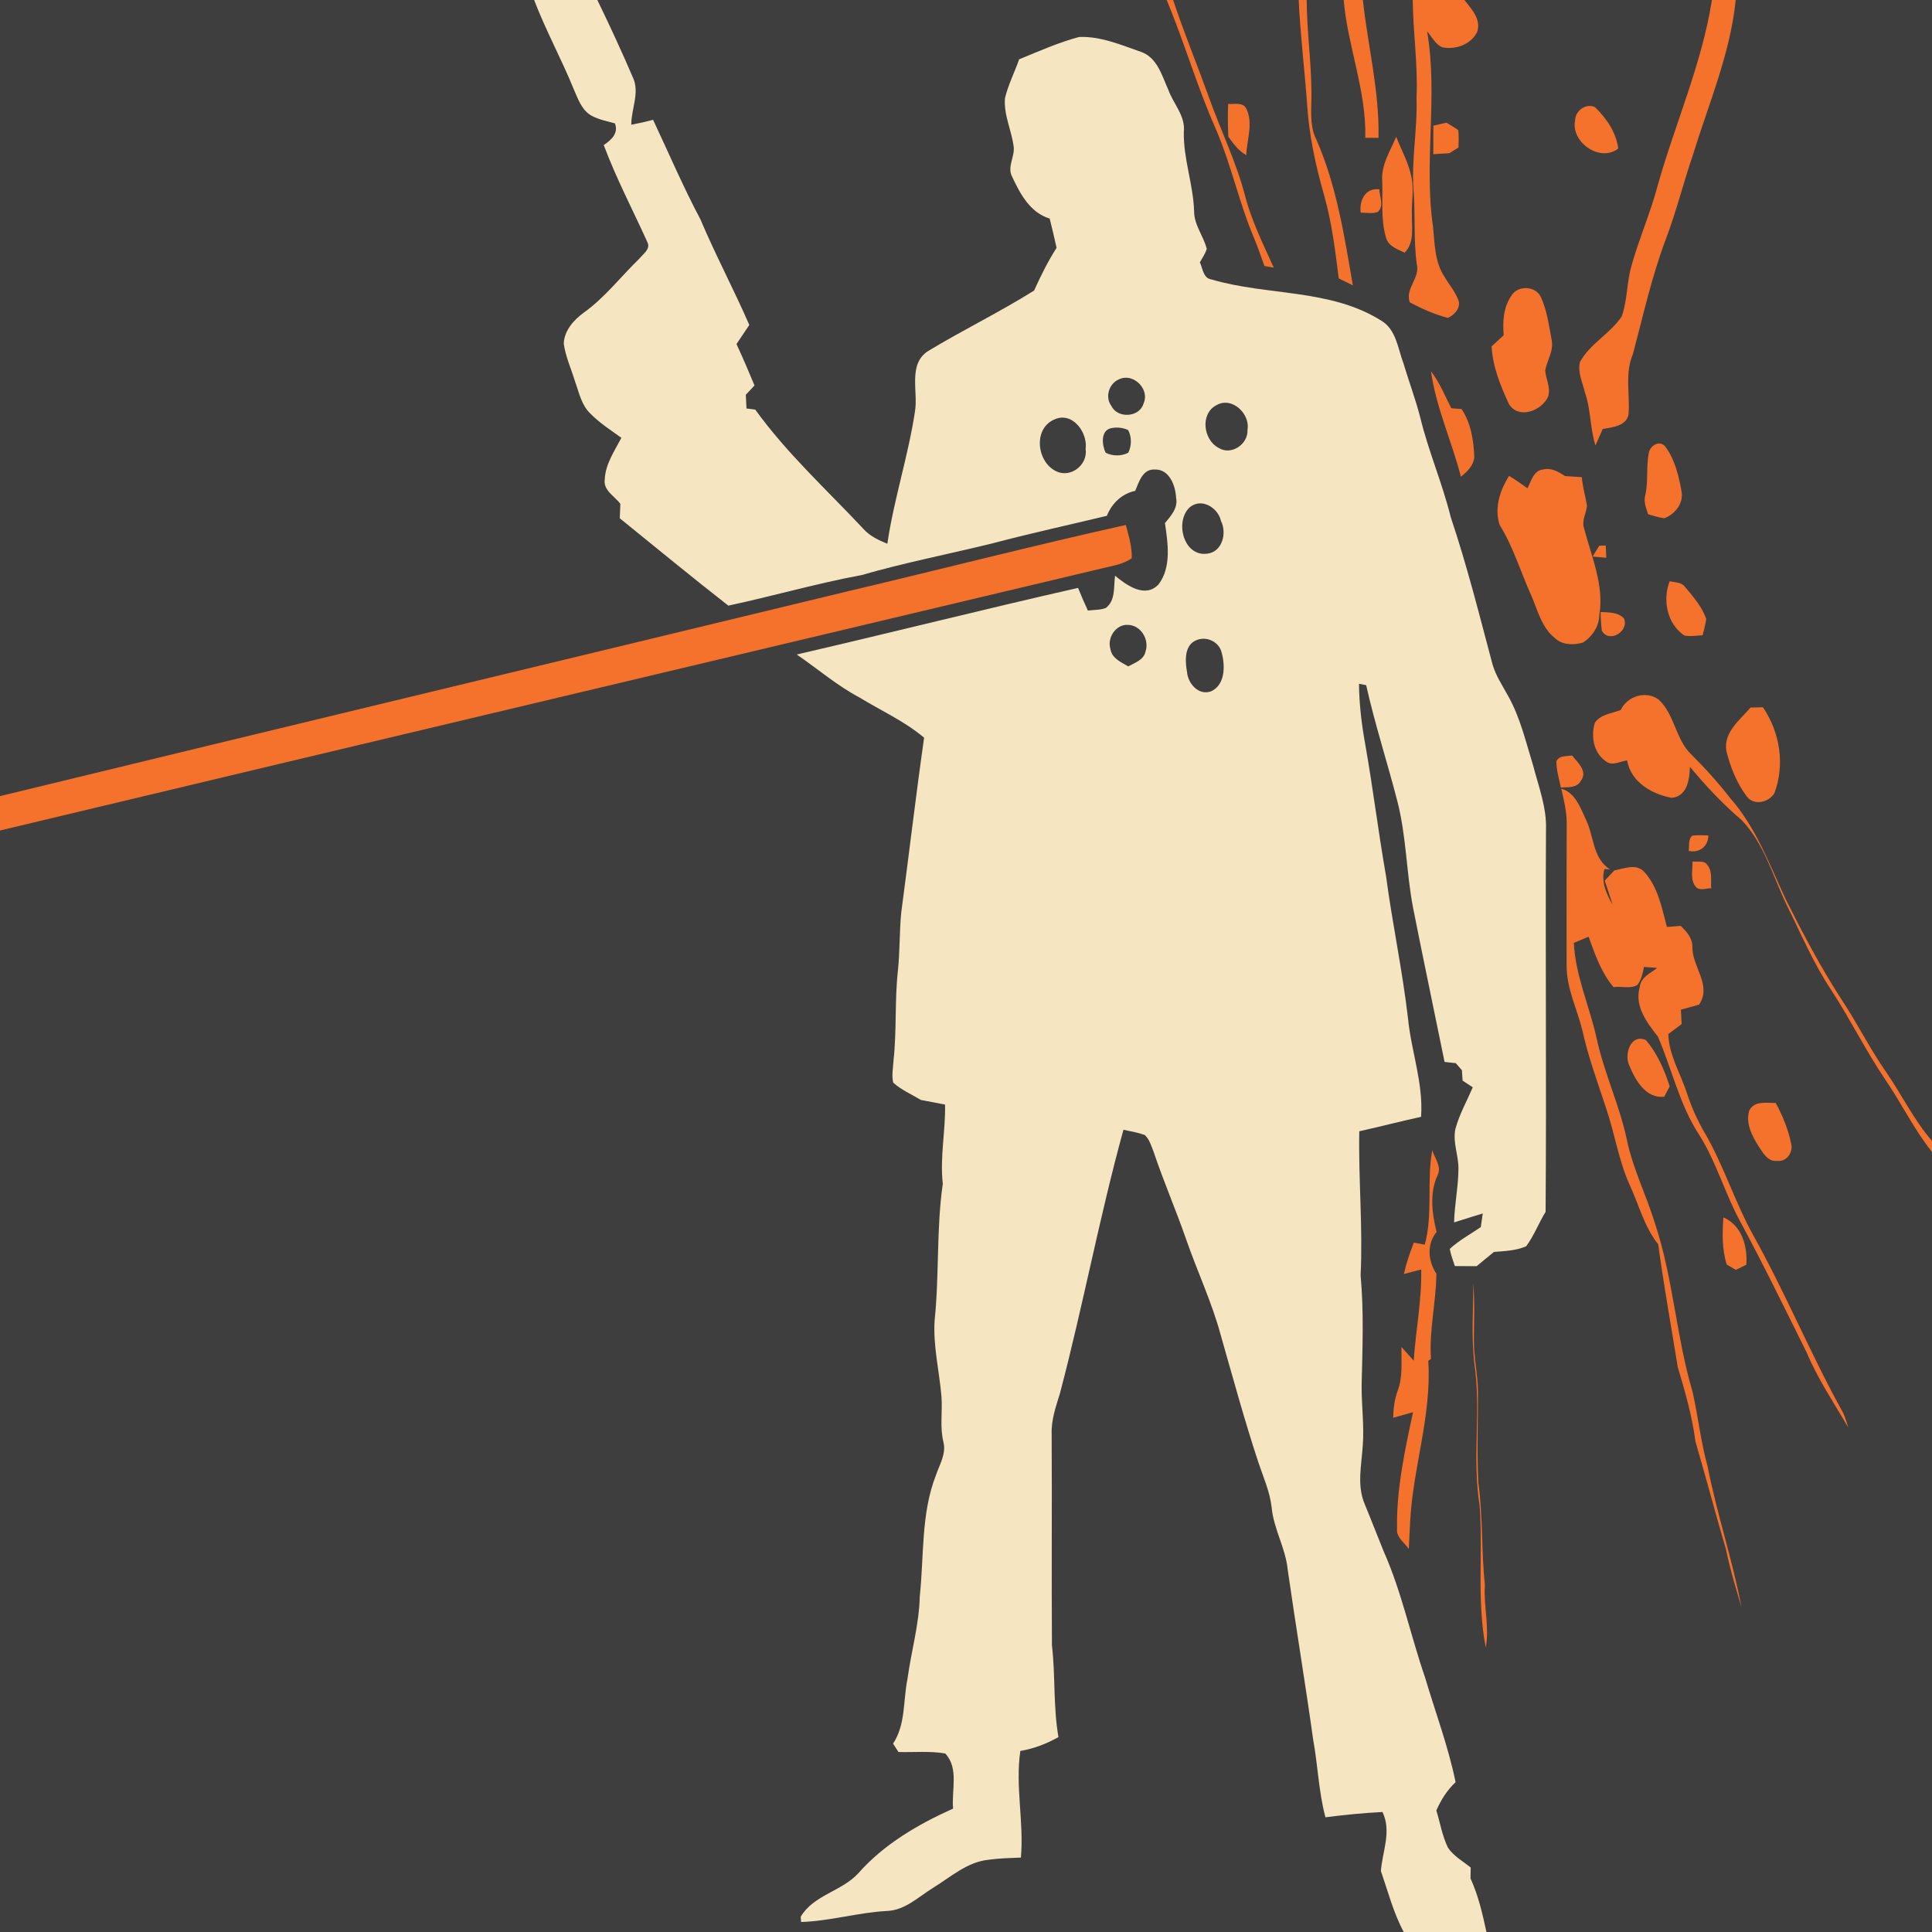 <?xml version="1.0" encoding="UTF-8" standalone="no"?>
<svg
   xmlns:dc="http://purl.org/dc/elements/1.1/"
   xmlns:cc="http://creativecommons.org/ns#"
   xmlns:rdf="http://www.w3.org/1999/02/22-rdf-syntax-ns#"
   xmlns:svg="http://www.w3.org/2000/svg"
   xmlns="http://www.w3.org/2000/svg"
   xmlns:sodipodi="http://sodipodi.sourceforge.net/DTD/sodipodi-0.dtd"
   xmlns:inkscape="http://www.inkscape.org/namespaces/inkscape"
   width="1280"
   height="1280"
   viewBox="0 0 1024 1024"
   version="1.1"
   id="svg2"
   inkscape:version="0.48.1 "
   sodipodi:docname="manual_cloaked_spy_kill.svg">
  <defs
     id="defs84" />
  <sodipodi:namedview
     pagecolor="#ffffff"
     bordercolor="#666666"
     borderopacity="1"
     objecttolerance="10"
     gridtolerance="10"
     guidetolerance="10"
     inkscape:pageopacity="0"
     inkscape:pageshadow="2"
     inkscape:window-width="1920"
     inkscape:window-height="1018"
     id="namedview82"
     showgrid="false"
     inkscape:snap-page="true"
     fit-margin-top="0"
     fit-margin-left="0"
     fit-margin-right="0"
     fit-margin-bottom="0"
     inkscape:zoom="0.6609375"
     inkscape:cx="466.00473"
     inkscape:cy="640"
     inkscape:window-x="-8"
     inkscape:window-y="-8"
     inkscape:window-maximized="1"
     inkscape:current-layer="layer1" />
  <g
     inkscape:groupmode="layer"
     id="layer1"
     inkscape:label="background">
    <rect
       style="fill:#3e3e3e;fill-opacity:1;fill-rule:nonzero;stroke:none"
       id="rect3070"
       width="1024"
       height="1024"
       x="0"
       y="2.2737368e-013" />
  </g>
  <g
     inkscape:groupmode="layer"
     id="layer2"
     inkscape:label="foreground">
    <path
       style="fill:#f5e5c1"
       d="m 283.1,0 c 6.16,16.12 14.5,31.3 21,47.3 2.18,5 4.14,10.76 9,13.8 3.98,2.24 8.49,3.1 12.85,4.3 1.94,5.4 -1.95,8.72 -5.95,11.5 6.6,17.64 15.39,34.36 23.15,51.5 1.8,3.62 -2.28,6.14 -4.2,8.6 -9.84,9.54 -18.25,20.59 -29.45,28.65 -5.38,3.88 -10.46,9.56 -10.7,16.5 0.96,6.9 3.95,13.31 5.95,19.95 2.14,5.88 3.4,12.55 8.1,17.05 4.9,5.02 10.84,8.82 16.5,12.9 -3.62,6.96 -8.46,13.85 -8.8,21.95 -1,5.84 5.21,8.95 8.25,13.05 -0.12,2.52 -0.2,5.09 -0.3,7.65 19.14,15.5 38.11,31.16 57.55,46.3 23.64,-5.06 46.87,-11.8 70.65,-16.2 22.84,-6.62 46.22,-11.12 69.3,-16.8 20.1,-5.32 40.43,-9.74 60.65,-14.6 2.7,-6.66 7.91,-11.71 15.05,-13.25 1.96,-4.66 3.94,-11.64 10.3,-11.3 7.78,-0.3 11.05,8.51 11.35,14.95 1.14,5.42 -2.74,9.63 -5.9,13.45 1.56,10.6 3.54,23.36 -3.4,32.5 -7.16,7.52 -16.85,0.48 -23.05,-4.6 -0.78,5.72 0.37,13.11 -4.85,17.05 -3.02,1.24 -6.37,0.98 -9.55,1.4 -1.82,-3.96 -3.58,-7.96 -5.2,-12 -49.82,11.28 -99.32,23.8 -149.1,35.3 11.02,7.56 21.24,16.38 33.1,22.7 11.52,7.06 24.02,12.62 34.4,21.4 -4.4,30.94 -8.03,61.94 -12.15,92.9 -0.94,10.06 -0.68,20.19 -1.7,30.25 -1.8,15.86 -0.61,31.89 -2.35,47.75 -0.2,3.94 -1.08,7.98 -0.2,11.9 4.32,3.9 9.74,6.22 14.7,9.2 4.26,0.78 8.54,1.65 12.8,2.45 0.28,14.02 -2.78,27.91 -1.2,41.95 -3.46,24.12 -1.81,48.52 -4.35,72.7 -0.8,13.46 2.51,26.66 3.65,40 0.6,8.02 -0.9,16.18 1,24.1 1.68,6.3 -2.06,12.09 -4,17.85 -7.9,20.38 -6.2,42.64 -8.5,64 -0.3,14.82 -4.52,29.1 -6.5,43.7 -2.36,11.52 -0.89,24.14 -7.65,34.4 0.72,1.1 2.13,3.35 2.85,4.45 8.26,0.24 16.62,-0.64 24.8,0.8 7.36,7.76 3.25,19.6 4.15,29.2 -18.56,8.34 -36.74,18.91 -50.3,34.35 -8.74,9.48 -23.67,11.47 -30.45,22.95 l 0.2,2.8 c 15.34,-0.48 30.23,-5.05 45.55,-5.85 9.46,-0.34 16.55,-7.38 24.15,-12.1 9.44,-5.76 18.24,-13.89 29.7,-15.05 5.66,-0.78 11.4,-0.91 17.1,-1.15 1.66,-18.86 -3.06,-37.8 -0.3,-56.5 7.12,-1.2 13.92,-3.83 20.2,-7.35 -2.8,-16.12 -1.57,-32.5 -3.45,-48.7 -0.26,-37.32 0.07,-74.68 -0.15,-112 -0.26,-7.46 2.26,-14.5 4.4,-21.5 12.22,-46.34 20.93,-93.5 33.65,-139.7 3.76,0.8 7.61,1.45 11.25,2.75 2.56,2.26 3.44,5.74 4.7,8.8 5.2,15.58 11.77,30.65 17.15,46.15 5.94,17.26 13.85,33.79 18.55,51.45 6.44,22.46 12.56,45.07 19.9,67.25 2.64,7.82 6.02,15.42 7,23.7 1.02,11.42 7.36,21.53 8.5,32.95 4.3,30.1 9.3,60.05 13.5,90.15 2.5,13.68 2.92,27.72 6.5,41.2 10.04,-1.28 20.13,-2.3 30.25,-2.8 4.92,10.26 -0.03,20.81 -0.85,31.25 3.74,10.84 6.64,22.17 12.1,32.35 l 41.9,0 1.95,0 c -2.1,-9.66 -4.31,-19.38 -8.45,-28.4 0.02,-1.44 0.08,-4.36 0.1,-5.8 -4.14,-3.3 -9.07,-6.02 -12.05,-10.5 -3.04,-6.22 -4.13,-13.14 -6.15,-19.7 2.44,-5.6 5.7,-10.84 10.2,-15 -3.88,-18.92 -10.72,-37.07 -16.2,-55.55 -7.64,-22.14 -12.36,-45.27 -21.9,-66.75 -3.46,-8.44 -6.7,-16.98 -10.2,-25.4 -4.08,-9.84 -1.52,-20.6 -0.9,-30.8 0.82,-10.76 -0.74,-21.46 -0.6,-32.2 0.44,-19.3 1.23,-38.64 -0.55,-57.9 1.24,-25.48 -1.18,-50.92 -0.7,-76.4 10.94,-2.42 21.79,-5.27 32.75,-7.65 1.28,-17.82 -5.25,-34.81 -6.95,-52.35 -2.94,-25.3 -8.29,-50.23 -11.65,-75.45 -4.1,-23.26 -6.91,-46.71 -11.05,-69.95 -1.88,-10.5 -3.17,-21.12 -3.25,-31.8 0.96,0.18 2.84,0.57 3.8,0.75 4.64,20.76 11.25,41 16.55,61.6 4.72,18.36 4.73,37.5 8.25,56.1 5.4,27.36 11.21,54.66 16.75,82 1.96,0.22 3.95,0.43 5.95,0.65 0.82,0.94 2.43,2.81 3.25,3.75 0.1,1.38 0.25,4.12 0.35,5.5 1.78,1.2 3.6,2.35 5.4,3.55 -3.14,7.3 -7.12,14.33 -9.2,22.05 -1.56,7.24 1.82,14.29 1.6,21.55 -0.1,9.36 -2.08,18.62 -2.3,28 5.08,-1.56 10.12,-3.23 15.2,-4.75 l -1.05,7.25 c -5.52,3.76 -11.53,6.99 -16.45,11.55 0.6,3.12 1.7,6.1 2.7,9.1 3.86,0.02 7.69,0.03 11.55,0.05 3.02,-2.54 6.12,-5.05 9.2,-7.55 5.74,-0.48 11.67,-0.64 17.05,-3 4.18,-5.62 6.64,-12.31 10.3,-18.25 0.5,-67.44 -0.14,-134.91 0.2,-202.35 0.48,-11.74 -3.83,-22.8 -6.75,-34 -3.88,-12.56 -6.85,-25.61 -13.35,-37.15 -2.98,-5.44 -6.51,-10.7 -8.25,-16.7 -6.94,-26.08 -13.48,-52.3 -22.1,-77.9 -4.42,-17.94 -11.84,-34.99 -16.2,-52.95 -2.5,-9.76 -6.07,-19.21 -8.95,-28.85 -2.94,-7.8 -3.82,-17.79 -11.7,-22.45 -27.08,-17.02 -60.41,-13.09 -90.05,-21.85 -4.38,-0.68 -4.54,-5.79 -6.1,-9.05 1.28,-2.32 2.87,-4.57 3.65,-7.15 -1.7,-6.8 -6.66,-12.56 -6.7,-19.8 -0.4,-14.24 -5.75,-27.9 -5.45,-42.2 0.92,-8.46 -5.5,-14.79 -8.2,-22.25 -3.36,-7.44 -5.86,-17.17 -14.5,-20.15 -10.56,-3.68 -21.44,-8.38 -32.8,-7.9 -10.94,2.9 -21.34,7.57 -31.8,11.85 -2.4,6.9 -5.8,13.46 -7.5,20.6 -0.74,8.94 3.61,17.23 4.65,25.95 0.5,5.2 -3.49,10.45 -0.95,15.45 4.26,9.16 9.6,19.28 20,22.4 1.26,5.16 2.55,10.3 3.65,15.5 -4.58,7.2 -8.4,14.85 -11.9,22.65 -18.26,11.44 -37.66,20.88 -56.1,32 -10.92,6.9 -5.27,21.54 -7.05,32.1 -3.56,23.6 -11.17,46.44 -14.65,70.1 -4.58,-1.9 -9.26,-4.02 -12.6,-7.8 -19.48,-20.78 -40.68,-40.1 -57.4,-63.3 -1.16,-0.14 -3.49,-0.46 -4.65,-0.6 -0.12,-2.42 -0.25,-4.83 -0.35,-7.25 1.52,-1.66 3.06,-3.29 4.6,-4.95 -3.04,-7.38 -6.21,-14.71 -9.55,-21.95 2.26,-3.34 4.54,-6.72 6.8,-10.1 -8.2,-18.84 -17.88,-37.01 -25.9,-55.95 -9.14,-17.24 -16.82,-35.16 -25.1,-52.8 -3.82,1.04 -7.67,1.88 -11.55,2.6 -0.08,-8.4 4.69,-17.15 0.75,-25.25 C 329.45,27.09 323.14,13.46 316.6,0 l -33.5,0 z m 314,200.2 c 6.298,0.304 11.887,7.416 9,13.7 -2.14,7.34 -13.68,8.07 -17,1.35 -3.54,-4.7 -1.41,-11.81 3.85,-14.15 0.95,-0.463 1.931,-0.753 2.9,-0.85 0.424,-0.042 0.83,-0.07 1.25,-0.05 z m 52.25,13.25 c 6.822,-0.046 13.101,7.463 11.85,14.45 0.38,7.54 -8.6,13.63 -15.2,9.55 -8.22,-4.18 -10.03,-18.05 -1.35,-22.65 1.549,-0.919 3.126,-1.339 4.7,-1.35 z m -85.65,7.9 c 7.244,0.491 12.707,9.338 11.7,16.65 1.14,7.52 -6.27,14.34 -13.65,12.5 -11.76,-3.32 -14.98,-22.58 -3.3,-28 1.808,-0.896 3.578,-1.263 5.25,-1.15 z m 27.35,5.3 c 2.359,-0.157 4.755,0.295 6.9,1.3 1.92,3.68 1.89,8.3 0.05,12 -3.66,1.94 -8.27,1.85 -11.95,0.05 -2,-3.98 -2.79,-11.68 2.65,-13 0.765,-0.18 1.564,-0.298 2.35,-0.35 z m 44.7,40.15 c 5.124,-0.225 10.275,4.13 11.4,9.35 3.24,6.4 0.71,16.36 -7.25,17.3 -12.78,1.8 -17.46,-17.53 -9.1,-24.75 1.555,-1.22 3.242,-1.825 4.95,-1.9 z m -39.05,64.4 c 0.388,-0.032 0.797,-0.026 1.2,0 6.78,0.14 11.39,7.86 9.25,14.1 -0.88,4.48 -5.65,5.96 -9.15,7.9 -3.8,-2.24 -8.73,-4.28 -9.45,-9.2 -1.762,-5.569 2.324,-12.325 8.15,-12.8 z m 41.15,7.35 c 4.442,-0.004 8.758,3 9.7,7.55 1.86,6.82 1.86,16.82 -5.6,20.3 -6.66,2.44 -12.28,-4.08 -12.8,-10.2 -1.08,-6 -1.57,-14.85 5.65,-17.15 1.001,-0.341 2.025,-0.499 3.05,-0.5 z"
       id="path6"
       inkscape:connector-curvature="0" />
    <path
       d="m 618.36,0 3.42,0 c 5.66,17.08 12.54,33.72 18.64,50.66 6.24,17.74 14.68,34.72 19.46,52.98 3.44,13.34 9.6,25.7 15.24,38.22 -1.66,-0.3 -3.32,-0.58 -4.96,-0.88 -1.74,-5 -3.52,-9.98 -5.52,-14.9 C 656.66,107.24 652.5,87.02 644.34,68.22 634.46,45.96 627.76,22.44 618.36,0 z"
       id="path10"
       inkscape:connector-curvature="0"
       style="fill:#f4722b" />
    <path
       d="m 688.34,0 4.22,0 c 0.1,16.06 2.36,32 2.52,48.04 0.28,8.68 -1.46,17.92 2.64,25.98 10.74,24.5 14.82,51.08 19.32,77.22 -2.52,-1.22 -4.98,-2.44 -7.48,-3.68 -1.84,-14.68 -3.64,-29.42 -7.64,-43.7 -4.7,-16.24 -8.24,-32.9 -9.22,-49.82 C 691.38,36.02 689.16,18.06 688.34,0 z"
       id="path12"
       inkscape:connector-curvature="0"
       style="fill:#f4722b" />
    <path
       d="m 712.18,0 10.18,0 c 2.62,24.36 8.84,48.48 8.28,73.08 -2.34,-0.02 -4.68,-0.02 -7,-0.04 0.62,-24.9 -9.32,-48.4 -11.46,-73.04 z"
       id="path14"
       inkscape:connector-curvature="0"
       style="fill:#f4722b" />
    <path
       d="m 748.78,0 27.38,0 c 3.8,4.78 9.18,10.46 6.68,17.12 -3.36,6.58 -11.66,9.48 -18.64,7.88 -3.5,-1.72 -5.38,-5.5 -7.8,-8.4 5.86,34.28 -1.84,69.18 3.12,103.5 0.94,8.96 0.84,18.64 6,26.42 2.56,4.44 6.16,8.4 7.72,13.36 0.66,3.9 -2.58,7.12 -5.84,8.62 -7,-1.84 -13.74,-4.84 -20.14,-8.2 -2.8,-7.12 5.56,-12.98 3.66,-20.3 -1.8,-13.24 -0.66,-26.6 -1.76,-39.88 -1.06,-16.1 2.2,-32.08 1.62,-48.2 0.84,-17.36 -1.84,-34.58 -2,-51.92 z"
       id="path16"
       inkscape:connector-curvature="0"
       style="fill:#f4722b" />
    <path
       d="m 907.36,0 12.6,0 c -2.86,28.44 -14.3,54.88 -22.62,81.94 -5.14,14.98 -8.9,30.4 -14.56,45.2 -7.38,19.72 -11.92,40.3 -17.32,60.6 -4.38,10.2 -1.46,21.3 -2.3,31.96 -1.2,6.2 -8.68,6.76 -13.7,7.68 -1.28,2.9 -2.56,5.82 -3.82,8.74 -2.92,-9.16 -2.42,-19 -5.58,-28.1 -1.28,-5.24 -3.92,-10.62 -2.68,-16.1 5.34,-9.8 16.06,-15.04 22.14,-24.18 3.08,-8.56 2.66,-17.9 5.12,-26.62 4.04,-14.56 10.22,-28.42 14.04,-43.04 9.24,-32.8 23.36,-64.24 28.68,-98.08 z"
       id="path18"
       inkscape:connector-curvature="0"
       style="fill:#f4722b" />
    <path
       d="m 650.96,55.06 c 3.28,0.34 7.8,-1.16 9.66,2.6 3.72,7.74 0.22,16.5 -0.06,24.6 -4.12,-2.28 -6.82,-6.14 -9.54,-9.8 -0.22,-5.8 -0.38,-11.6 -0.06,-17.4 z"
       id="path20"
       inkscape:connector-curvature="0"
       style="fill:#f4722b" />
    <path
       d="m 834.82,63.86 c 0,-5.08 5.76,-9.38 10.56,-7.06 6.1,5.88 11.18,13.32 12.34,21.9 -9.58,7.62 -25.22,-3.32 -22.9,-14.84 z"
       id="path22"
       inkscape:connector-curvature="0"
       style="fill:#f4722b" />
    <path
       d="m 759.72,66.6 c 1.74,-0.4 5.22,-1.18 6.94,-1.58 2.08,1.3 4.24,2.52 6.26,3.94 0.36,3.06 0.18,6.16 0.1,9.24 -1.2,0.76 -3.62,2.26 -4.82,3 -2.12,0.14 -6.38,0.4 -8.52,0.52 -0.02,-5.04 0.04,-10.08 0.04,-15.12 z"
       id="path24"
       inkscape:connector-curvature="0"
       style="fill:#f4722b" />
    <path
       d="m 732.62,96.12 c -0.74,-8.64 4.24,-15.98 7.38,-23.62 2.86,7.18 6.72,14.06 8.18,21.72 1.3,6.54 -0.1,13.18 0.16,19.78 -0.14,6.8 1.48,14.56 -3.86,19.92 -3.84,-1.86 -8.72,-3.4 -9.9,-8.08 -2.84,-9.6 -1.6,-19.84 -1.96,-29.72 z"
       id="path26"
       inkscape:connector-curvature="0"
       style="fill:#f4722b" />
    <path
       d="m 721.2,112.76 c -0.86,-6.32 2.32,-13.32 9.88,-12.42 0.08,3.92 2.66,8.8 -0.78,11.94 -2.86,1.2 -6.1,0.34 -9.1,0.48 z"
       id="path28"
       inkscape:connector-curvature="0"
       style="fill:#f4722b" />
    <path
       d="m 800.98,156.88 c 3.3,-5.88 13.14,-5.52 15.82,0.78 3.18,7.04 4.16,14.86 5.58,22.4 1.3,5.76 -2.4,10.84 -3.4,16.3 0.4,4.58 2.94,9.08 1.62,13.72 -3.28,7.58 -15.7,12.46 -20.88,4.02 -4.42,-9.64 -8.6,-19.8 -9.14,-30.52 2.1,-1.98 4.24,-3.94 6.4,-5.9 -0.58,-7.14 -0.2,-14.7 4,-20.8 z"
       id="path30"
       inkscape:connector-curvature="0"
       style="fill:#f4722b" />
    <path
       d="m 758.46,196.82 c 4.62,5.92 7.34,12.96 10.78,19.56 1.36,0.1 4.06,0.32 5.4,0.42 4.98,7.36 6.36,16.42 6.76,25.12 -0.16,4.66 -3.68,8.04 -7.1,10.74 -4.8,-18.78 -13.14,-36.54 -15.84,-55.84 z"
       id="path32"
       inkscape:connector-curvature="0"
       style="fill:#f4722b" />
    <path
       d="m 873.88,240.2 c 0.68,-4.28 6.22,-7.38 9.12,-3 4.76,6.62 6.76,14.94 8.18,22.88 1.4,6.42 -3.22,12.46 -9.08,14.6 -2.94,-0.38 -5.76,-1.32 -8.6,-2.1 -1.02,-3.4 -2.54,-6.86 -1.38,-10.44 1.54,-7.22 0.34,-14.72 1.76,-21.94 z"
       id="path42"
       inkscape:connector-curvature="0"
       style="fill:#f4722b" />
    <path
       d="m 809.6,258.8 c 1.92,-3.86 3.32,-9.6 8.48,-10 4.26,-0.98 8.04,1.36 11.48,3.52 2.94,0.18 5.9,0.38 8.86,0.58 0.34,5.14 1.9,10.04 2.72,15.1 -0.38,4.02 -2.9,7.9 -1.56,11.98 3.92,15.04 10.74,30.18 8.08,46.08 -0.14,6.02 -3.76,11.42 -8.76,14.56 -4.96,1.44 -11.06,1.26 -14.96,-2.58 -7.06,-5.72 -9.02,-15.02 -12.56,-22.92 -5.54,-12.36 -9.42,-25.5 -16.62,-37.04 -2.76,-9.14 0.2,-18.06 5.08,-25.86 3.36,2 6.54,4.32 9.76,6.58 z"
       id="path44"
       inkscape:connector-curvature="0"
       style="fill:#f4722b" />
    <path
       d="m 450.22,313.18 c 48.86,-11.54 97.5,-24.04 146.5,-34.94 1.52,5.76 3.34,11.6 3.14,17.62 -2.36,1.7 -5.1,2.74 -7.88,3.52 C 394.66,346.34 197.26,393.02 0,440.18 L 0,421.96 C 150.02,385.48 300.16,349.48 450.22,313.18 z"
       id="path48"
       inkscape:connector-curvature="0"
       style="fill:#f4722b" />
    <path
       d="m 847.62,289.26 c 0.86,-0.04 2.6,-0.1 3.46,-0.12 0.08,2.16 0.2,4.32 0.3,6.5 -2.44,-0.22 -4.86,-0.44 -7.26,-0.66 0.86,-1.42 2.62,-4.28 3.5,-5.72 z"
       id="path50"
       inkscape:connector-curvature="0"
       style="fill:#f4722b" />
    <path
       d="m 884.96,308.04 c 2.76,0.7 6.18,0.42 8.08,2.98 4.38,5.18 9.02,10.5 11.3,17 -0.38,2.94 -1.22,5.8 -1.92,8.68 -3.24,0.14 -6.54,0.78 -9.74,0.14 -9.14,-6.38 -11.58,-18.68 -7.72,-28.8 z"
       id="path52"
       inkscape:connector-curvature="0"
       style="fill:#f4722b" />
    <path
       d="m 848.36,324.36 c 4.28,0.3 9.2,-0.02 12.4,3.46 2.84,6.8 -7.96,13.42 -11.78,6.38 -0.38,-3.26 -0.58,-6.56 -0.62,-9.84 z"
       id="path54"
       inkscape:connector-curvature="0"
       style="fill:#f4722b" />
    <path
       d="m 859.04,376.3 c 3.52,-7.44 13.32,-10.42 20.08,-5.52 8.5,7.82 8.86,20.9 17.16,28.96 7.4,7.32 14.38,15.06 20.78,23.3 13.7,15.5 20.82,35.24 29.46,53.72 9.06,18.02 18.46,35.9 29.44,52.86 8.36,12.52 15,26.08 23.62,38.44 8.36,12.06 14.74,25.5 24.42,36.66 l 0,5.82 c -9.4,-11.72 -15.92,-25.32 -24.34,-37.7 -10.66,-15.68 -19.04,-32.74 -29.4,-48.62 -9.3,-13.98 -15.76,-29.5 -23.24,-44.46 -7.32,-15.26 -11.9,-32.56 -23.86,-45.04 -10.04,-8.54 -19.04,-18.16 -27.46,-28.28 -0.22,6.66 -1.36,15.56 -9.62,16.44 -10.54,-1.92 -21.7,-8.36 -23.68,-19.86 -3.78,0.54 -8.22,3.32 -11.56,0.24 -6.28,-4.42 -7.68,-13.18 -5.54,-20.14 2.96,-4.56 9.06,-4.98 13.74,-6.82 z"
       id="path60"
       inkscape:connector-curvature="0"
       style="fill:#f4722b" />
    <path
       d="m 914.98,397.94 c -1.46,-9.96 7.16,-16.26 12.86,-22.94 1.64,-0.02 4.92,-0.1 6.56,-0.12 9,13.24 11.76,30.42 6.06,45.52 -2.98,4.98 -10.88,6.78 -14.66,1.7 -5.32,-7.04 -8.7,-15.64 -10.82,-24.16 z"
       id="path62"
       inkscape:connector-curvature="0"
       style="fill:#f4722b" />
    <path
       d="m 824.92,403.46 c 1.56,-3.24 5.4,-2.46 8.32,-3.06 2.9,3.76 8.46,8.34 4.68,13.4 -2.14,3.96 -6.84,3.38 -10.62,3.6 -1,-4.6 -2.38,-9.18 -2.38,-13.94 z"
       id="path64"
       inkscape:connector-curvature="0"
       style="fill:#f4722b" />
    <path
       d="m 827.52,418.02 c 7.34,2.04 9.98,9.82 12.88,15.98 4.54,8.98 3.52,20.9 12.98,26.82 l -3.02,-0.2 c -1.84,6.8 1.08,13.12 4.34,18.94 -1.22,-4.32 -2.82,-8.54 -4.16,-12.82 1.68,-1.82 3.4,-3.62 5.12,-5.42 5.26,-0.92 11.58,-3.86 15.9,0.86 7.2,7.96 9.28,19.04 11.92,29.12 2.44,-0.2 4.88,-0.38 7.34,-0.56 3.08,3.06 6.32,6.52 6.18,11.2 -0.14,10.58 10.48,20.18 3.54,30.56 -3.22,0.86 -6.42,1.76 -9.62,2.66 0.12,2.54 0.24,5.08 0.38,7.62 -2.36,1.78 -4.72,3.56 -7.08,5.32 0.38,11.4 6.68,21.12 10.02,31.72 2.36,7.14 5.46,14.02 9.24,20.52 10.08,17.28 15.96,36.58 25.62,54.08 17.22,30.8 30.66,63.54 47.78,94.4 1.2,2.48 1.92,5.14 2.74,7.8 -7.62,-13.1 -16.14,-25.72 -22.04,-39.74 -11.5,-23.16 -22.8,-46.42 -35.08,-69.18 -8.22,-14.92 -12.68,-31.64 -21.82,-46.08 -10.46,-15.94 -14.5,-34.94 -21.98,-52.24 -5.84,-7.34 -12.46,-16.14 -9.62,-26.14 0.5,-5.26 5.58,-7.34 9.26,-10.2 -2.34,-0.2 -4.66,-0.38 -6.98,-0.58 -0.66,3.34 -1.34,6.74 -3.44,9.5 -3.5,2.4 -8.58,0.56 -12.7,1.26 -6.54,-7.74 -9.84,-17.36 -13.22,-26.74 -2.62,1.08 -5.24,2.18 -7.84,3.26 0.86,17.4 8.26,33.44 12.02,50.26 3.92,18.5 12.24,35.7 16.12,54.2 3.16,15.22 10.24,29.16 14.78,43.94 9.78,29.22 11.32,60.38 20.1,89.86 2.86,12.98 4.3,26.24 7.86,39.08 4.92,25.24 13.26,49.68 18,74.94 -2.9,-10.12 -6.1,-20.2 -8.16,-30.54 -5.6,-19.1 -10.68,-38.36 -16.26,-57.46 -1.74,-13.48 -5.5,-26.5 -9.38,-39.48 -3.48,-21.66 -7.42,-43.26 -10.34,-65 -7.38,-9.26 -10.24,-20.94 -15.14,-31.52 -5.8,-12.82 -7.84,-26.86 -12.32,-40.14 -4.5,-13.82 -9.62,-27.48 -12.74,-41.72 -2.8,-11.38 -8.36,-22.24 -8.36,-34.18 -0.06,-25.34 -0.04,-50.7 0.04,-76.04 -0.02,-6.1 -1.54,-12.02 -2.86,-17.92 z"
       id="path66"
       inkscape:connector-curvature="0"
       style="fill:#f4722b" />
    <path
       d="m 896.96,442.92 c 2.8,-0.34 5.66,-0.24 8.5,-0.12 -0.02,5.82 -4.78,9.46 -10.42,8.2 0.44,-2.7 -0.44,-6.06 1.92,-8.08 z"
       id="path68"
       inkscape:connector-curvature="0"
       style="fill:#f4722b" />
    <path
       d="m 897.06,456.58 c 2.62,0.46 6.34,-0.82 7.98,2.02 2.78,3.44 1.52,8.18 1.96,12.22 -2.48,-0.08 -5.34,1.2 -7.6,-0.18 -3.92,-3.66 -2.16,-9.38 -2.34,-14.06 z"
       id="path70"
       inkscape:connector-curvature="0"
       style="fill:#f4722b" />
    <path
       d="m 863.56,564.76 c -2.84,-5.92 0.74,-17.14 8.84,-13.48 6,7.08 9.76,15.74 12.58,24.5 -0.72,1.38 -2.18,4.14 -2.9,5.52 -9.82,1.06 -15.3,-8.8 -18.52,-16.54 z"
       id="path72"
       inkscape:connector-curvature="0"
       style="fill:#f4722b" />
    <path
       d="m 927.1,588.74 c 2.58,-5.5 9.16,-4.06 14.06,-4.16 3.66,6.74 6.62,13.94 8.16,21.48 1.26,4.52 -2.36,9.9 -7.28,9.2 -4.92,0.7 -7.5,-4.08 -9.82,-7.5 -3.54,-5.58 -7.08,-12.22 -5.12,-19.02 z"
       id="path74"
       inkscape:connector-curvature="0"
       style="fill:#f4722b" />
    <path
       d="m 755.14,659.7 c 4.5,-16.38 0.94,-33.5 3.98,-50.1 1.22,4.22 5.06,8.62 2.9,13.14 -4.42,9.52 -3.06,20.36 -0.6,30.22 -5.32,6.44 -4.52,15.44 -0.12,22.14 -0.1,15.1 -3.9,29.94 -2.86,45.1 -0.36,0.28 -1.06,0.84 -1.42,1.1 1.88,28.7 -8.08,56.34 -9.58,84.8 -0.24,4.98 -0.48,9.92 -0.76,14.9 -2.3,-3.46 -6.84,-6.26 -6.22,-10.96 -0.34,-20.8 4.16,-41.34 8.48,-61.58 -3.52,1.02 -7.04,2.02 -10.54,3 0.1,-4.88 0.72,-9.76 2.4,-14.34 2.8,-7.44 1.88,-15.44 1.98,-23.2 2.16,2.42 4.34,4.84 6.52,7.26 1.08,-16.14 4.34,-32.12 3.96,-48.36 -3.08,0.8 -6.12,1.64 -9.18,2.44 1.26,-5.68 3.16,-11.2 5.28,-16.62 1.44,0.26 4.34,0.8 5.78,1.06 z"
       id="path76"
       inkscape:connector-curvature="0"
       style="fill:#f4722b" />
    <path
       d="m 913.44,645.24 c 9.82,4.28 12.8,15.2 12.18,25.06 -1.4,0.68 -4.18,2.06 -5.58,2.76 -1.22,-0.7 -3.64,-2.1 -4.86,-2.82 -2.5,-8.1 -2.36,-16.62 -1.74,-25 z"
       id="path78"
       inkscape:connector-curvature="0"
       style="fill:#f4722b" />
    <path
       d="m 781.36,722.06 c -1.5,-13.92 -0.58,-27.94 -0.42,-41.9 0.66,9.94 0.36,19.88 0.26,29.84 -0.14,9.38 2.12,18.58 2.16,27.96 0.02,16 -0.6,32.02 0.2,48.02 2.48,17.98 1.56,36.16 3.46,54.2 -0.74,11.02 2.5,22.24 0.46,33.04 -4.86,-24.78 -1.38,-50.22 -3.24,-75.26 -4.14,-25.14 0.98,-50.76 -2.88,-75.9 z"
       id="path80"
       inkscape:connector-curvature="0"
       style="fill:#f4722b" />
  </g>
</svg>
